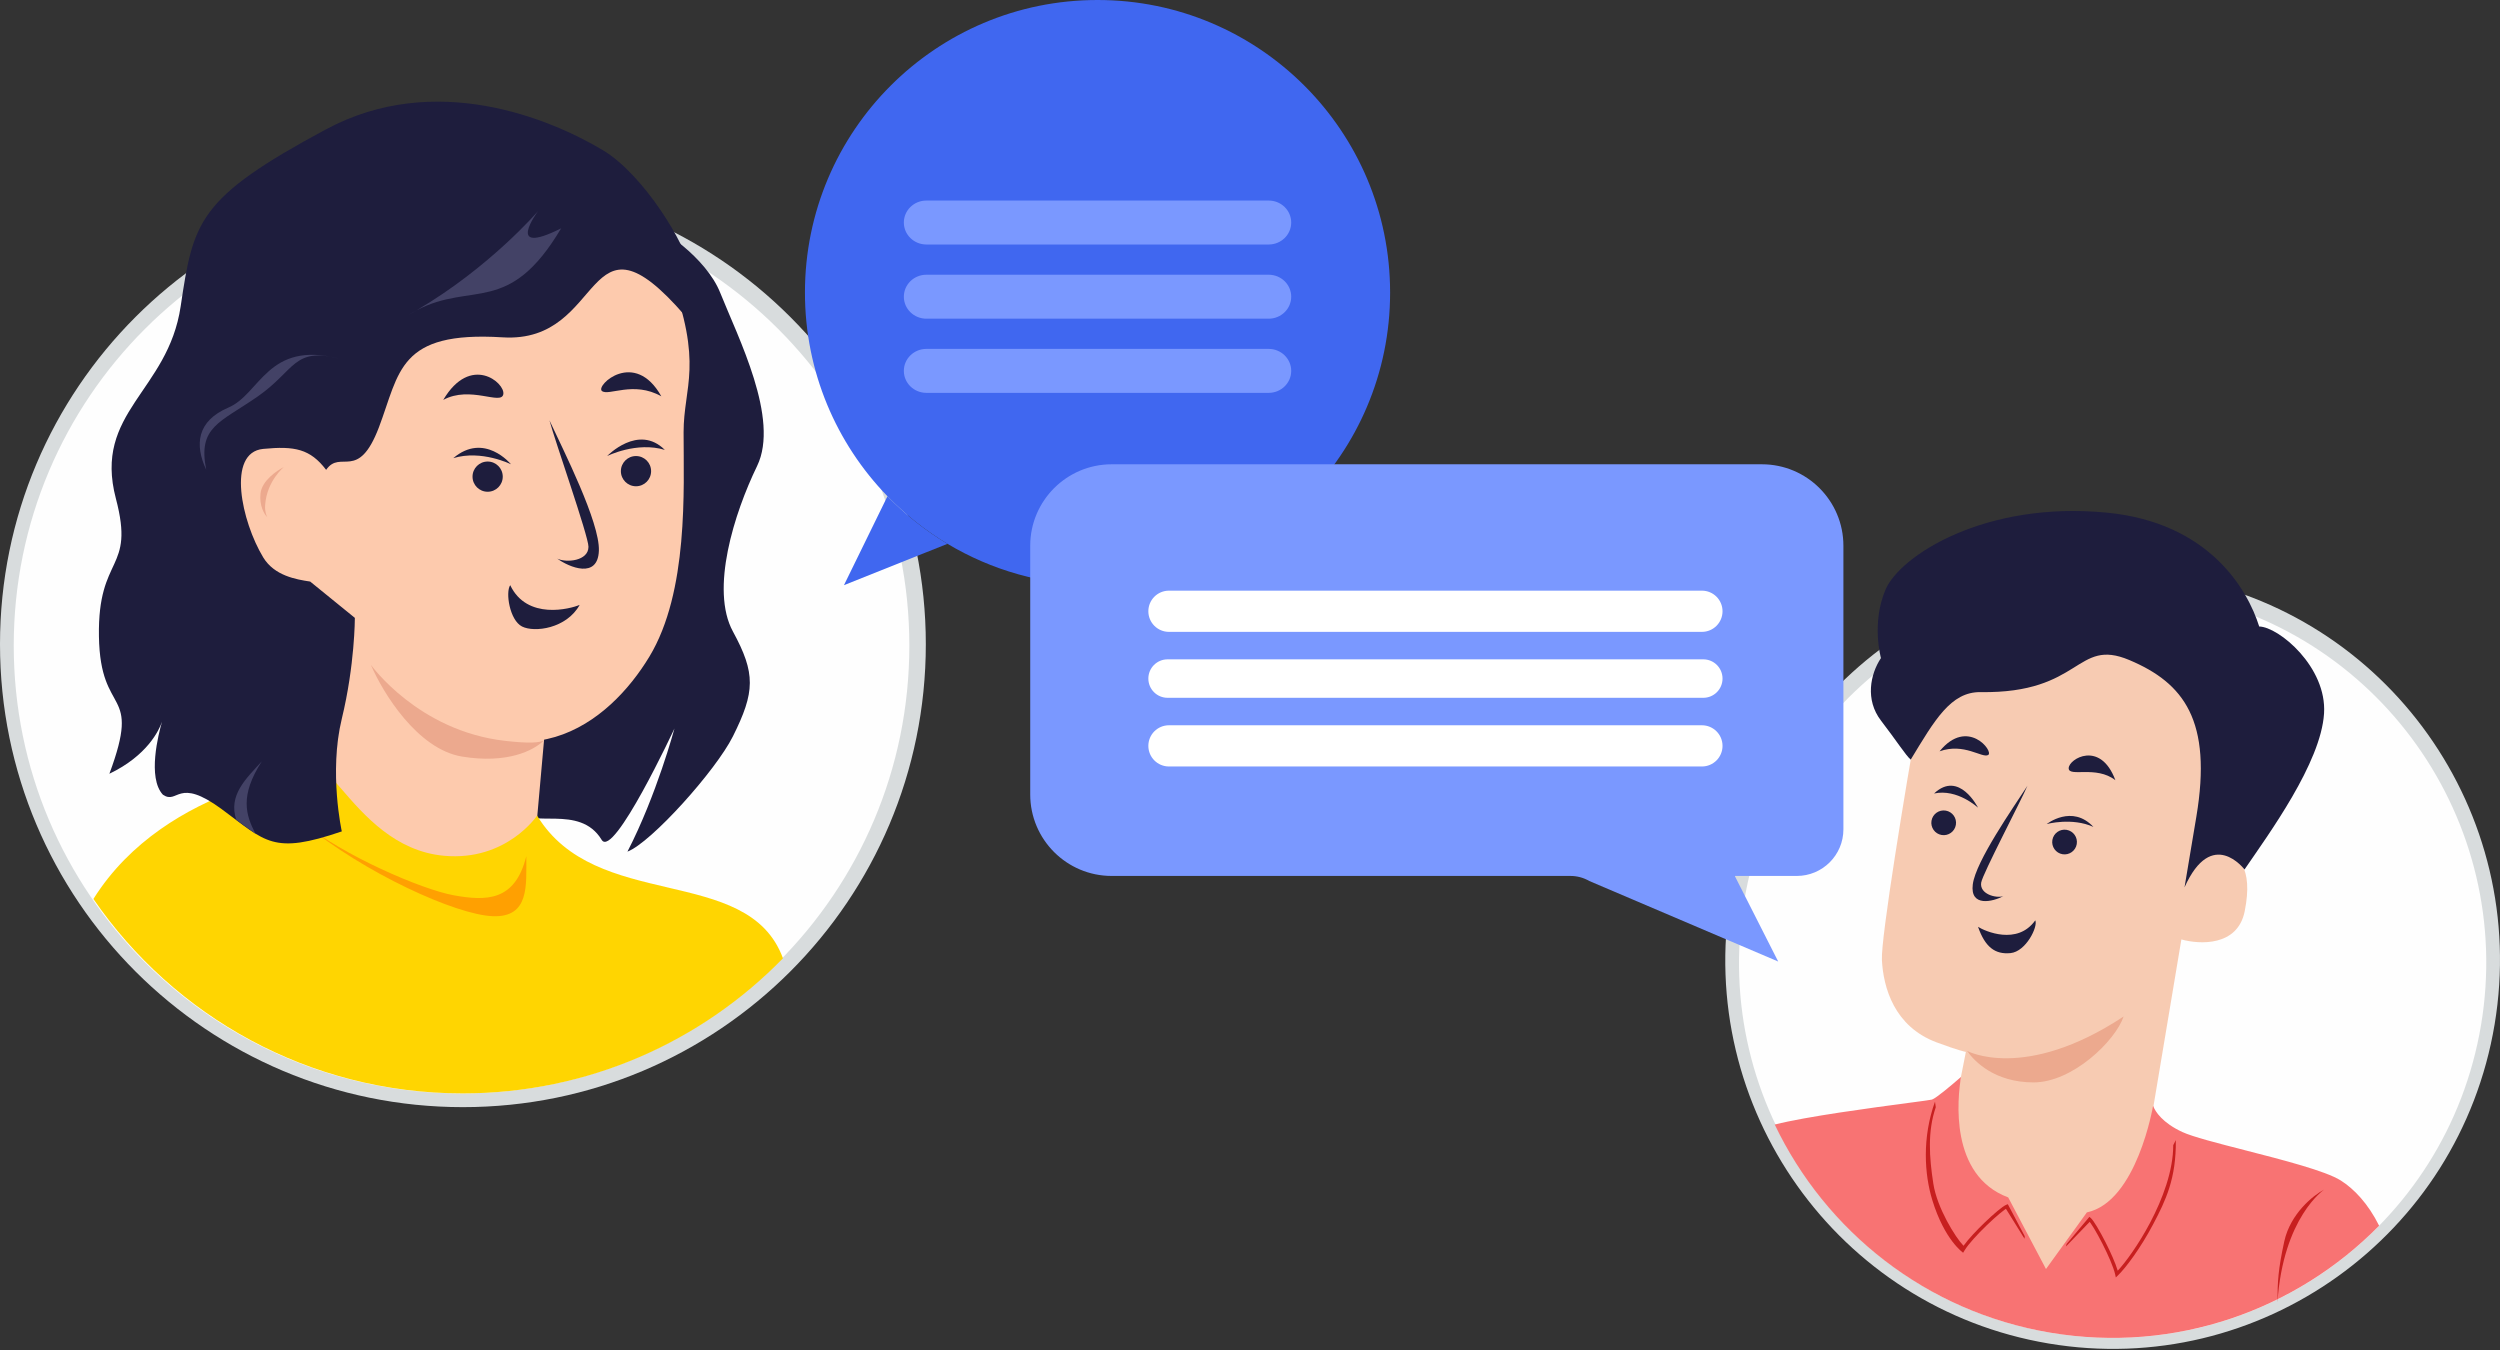 <svg width="450" height="243" viewBox="0 0 450 243" fill="none" xmlns="http://www.w3.org/2000/svg">
<rect x="0" y="0" width="450" height="243" fill="#333333" stroke="none"/>
<g clip-path="url(#clip0)">
<path d="M0 115.962C0 161.98 37.306 199.286 83.324 199.286C129.343 199.286 166.648 161.98 166.648 115.962C166.648 69.943 129.343 32.637 83.324 32.637C37.306 32.637 0 69.943 0 115.962Z" fill="#D8DCDD"/>
<path d="M2.473 116.209C2.473 160.725 38.56 196.813 83.077 196.813C127.593 196.813 163.681 160.725 163.681 116.209C163.681 71.692 127.593 35.604 83.077 35.604C38.56 35.604 2.473 71.692 2.473 116.209Z" fill="#FEFEFE"/>
<path d="M129.638 52.696C127.076 46.273 118.683 40.855 117.005 40.549C114.489 41.696 113.669 47.236 112.937 47.42C112.205 47.603 91.736 68.906 81.593 79.534C81.593 79.534 89.455 96.047 97.516 111.547C99.071 114.536 91.731 142.961 93.245 145.749C95.247 149.433 104.302 144.565 108.301 151.174C110.428 154.688 121.402 131.125 121.402 131.125C121.402 131.125 118.182 143.154 112.937 153.297C117.241 151.646 128.868 138.673 131.926 132.54C135.922 124.528 136.044 121.24 131.926 113.67C127.808 106.1 132.155 92.38 136.273 83.892C140.391 75.405 132.842 60.724 129.638 52.696Z" fill="#1E1D3D"/>
<path d="M95.815 156.931L98.407 127.86L63.73 110.275L59.835 140.386C62.203 144.829 70.055 153.901 79.77 154.636C89.485 155.372 94.364 159.46 95.815 156.931Z" fill="#FDCAAD"/>
<path d="M123.046 77.803C123.046 69.538 126.7 65.636 120.534 49.335C114.369 33.035 97.7 31.979 84.912 28.673C68.928 24.54 54.8 34.065 45.865 46.121C37.188 57.83 34.163 65.483 35.361 74.819C37.188 89.053 36.502 90.66 42.212 100.303C45.773 106.319 55.227 106.272 55.227 106.272C55.227 106.272 54.359 106.272 71.896 122.802C93.818 143.464 109.802 129.919 116.881 118.21C123.96 106.501 123.046 88.135 123.046 77.803Z" fill="#FDCAAD"/>
<path d="M90.924 133.355C95.349 133.858 97.093 133.688 97.912 133.269C96.035 135.136 91.253 137.508 83.182 136.186C75.111 134.865 68.87 124.625 66.758 119.67C66.758 119.67 75.252 131.575 90.924 133.355Z" fill="#ECA98E"/>
<path d="M47.726 90.895C47.639 92.125 47.985 92.869 48.104 93.092C47.591 92.591 46.631 91.028 46.897 88.781C47.163 86.534 49.807 84.706 51.096 84.072C51.096 84.072 48.035 86.541 47.726 90.895Z" fill="#ECA98E"/>
<path d="M140.934 172.495C137.757 163.859 129.209 161.857 120.158 159.737C111.287 157.659 101.933 155.468 96.677 146.808C96.677 146.808 91.181 155.043 79.961 154.042C71.147 153.256 65.552 146.765 61.372 141.916C60.231 140.592 59.196 139.391 58.23 138.462C58.23 138.462 30.004 140.771 16.813 161.814C31.314 182.948 55.663 196.813 83.254 196.813C105.873 196.813 126.313 187.496 140.934 172.495Z" fill="#FFD501"/>
<path d="M81.686 161.155C75.893 160.114 61.594 153.893 54.616 148.123C65.523 157.141 82.076 164.67 88.704 164.916C95.331 165.161 94.728 159.383 94.734 154.109C92.719 162.289 87.478 162.197 81.686 161.155Z" fill="#FFA001"/>
<path d="M85.055 85.797C85.055 87.299 86.272 88.516 87.775 88.516C89.277 88.516 90.495 87.299 90.495 85.797C90.495 84.294 89.277 83.077 87.775 83.077C86.272 83.077 85.055 84.294 85.055 85.797Z" fill="#1E1D3D"/>
<path d="M111.758 84.808C111.758 86.31 112.976 87.528 114.478 87.528C115.98 87.528 117.198 86.31 117.198 84.808C117.198 83.305 115.98 82.088 114.478 82.088C112.976 82.088 111.758 83.305 111.758 84.808Z" fill="#1E1D3D"/>
<path d="M119.67 80.982C114.9 76.225 109.286 82.088 109.286 82.088C109.286 82.088 114.593 79.432 119.67 80.982Z" fill="#1E1D3D"/>
<path d="M81.593 82.465C87.183 77.709 91.978 83.571 91.978 83.571C91.978 83.571 86.671 80.915 81.593 82.465Z" fill="#1E1D3D"/>
<path d="M119.04 71.337C114.246 62.779 107.158 69.398 108.341 70.376C109.524 71.353 114.024 68.506 119.04 71.337Z" fill="#1E1D3D"/>
<path d="M79.782 71.986C84.703 63.666 90.961 68.917 90.598 70.959C90.236 73.001 84.635 69.344 79.782 71.986Z" fill="#1E1D3D"/>
<path d="M107.798 99.132C107.986 94.01 101.398 81.034 98.901 75.659C99.838 79.216 105.925 96.486 105.925 98.42C105.925 100.983 101.945 101.344 100.306 100.554C102.491 102.135 107.611 104.253 107.798 99.132Z" fill="#1E1D3D"/>
<path d="M91.837 105.33C94.861 111.688 102.692 109.588 104.341 108.876C101.985 113.152 96.2 113.897 93.969 112.772C91.739 111.647 90.957 106.626 91.837 105.33Z" fill="#1E1D3D"/>
<path d="M124.176 48.502C123.567 44.145 115.856 31.416 108.531 27.042C98.931 21.309 78.306 12.755 58.704 23.269C35.618 35.651 34.804 39.788 32.519 55.152C30.233 70.516 16.749 74.168 20.864 89.761C24.348 102.965 17.573 99.712 17.808 114.543C18.043 129.374 25.564 123.479 19.689 139.277C26.506 136.005 28.614 131.477 29.159 129.923C28.533 132.08 26.495 140.007 29.325 143.05C32.067 144.891 31.91 139.749 39.901 145.643C47.892 151.538 49.096 153.896 61.524 149.652C61.524 149.652 59.174 139.041 61.524 129.374C63.875 119.706 63.875 111.218 63.875 111.218L55.833 104.682C53.319 104.301 49.387 103.648 47.376 100.326C43.49 93.905 40.747 81.445 47.376 80.802C53.045 80.251 55.833 80.802 58.704 84.574C61.319 80.802 64.447 86.812 68.208 76.909C71.969 67.006 71.662 59.542 90.465 60.721C109.268 61.9 104.932 35.601 123.294 56.813C126.859 60.931 121.815 50.184 124.176 48.502Z" fill="#1E1D3D"/>
<path d="M47.117 137.055C43.125 143.261 44.236 146.698 45.989 150.082L42.537 147.577C41.041 143.148 44.277 140.164 47.117 137.055Z" fill="#434266"/>
<path d="M75.005 55.84C85.04 50.598 91.6 56.947 101.003 41.102C90.635 46.297 96.859 37.991 96.859 37.991C96.859 37.991 88.177 48.13 75.005 55.84C74.52 56.094 74.028 56.374 73.526 56.685C74.025 56.407 74.519 56.125 75.005 55.84Z" fill="#434266"/>
<path d="M46.368 71.38C53.17 66.651 52.793 62.437 61.017 64.547C48.163 61.248 46.86 70.91 41.136 73.351C35.412 75.792 35.02 80.068 37.118 84.55C35.568 76.796 39.565 76.108 46.368 71.38Z" fill="#434266"/>
<path d="M449.028 184.407C442.657 222.513 406.71 248.22 368.739 241.827C330.767 235.433 305.15 199.359 311.522 161.253C317.893 123.147 353.839 97.439 391.811 103.833C429.782 110.226 455.399 146.3 449.028 184.407Z" fill="#D8DCDD"/>
<path d="M446.59 184.492C440.445 221.252 405.772 246.051 369.148 239.883C332.523 233.715 307.814 198.916 313.96 162.156C320.105 125.397 354.777 100.597 391.402 106.765C428.027 112.933 452.735 147.733 446.59 184.492Z" fill="#FEFEFE"/>
<path d="M338.743 172.804C338.534 168.82 343.035 141.711 345.311 128.655C347.817 123.499 354.608 112.39 361.717 109.198C370.604 105.208 391.338 115.552 396.221 119.116C401.103 122.68 397.346 153.315 400.055 153.496C402.764 153.678 405.649 156.083 404.044 164.041C402.759 170.408 395.875 170.007 392.648 169.098L384.033 220.572C382.618 225.314 381.127 238.085 358.197 228.367C350.806 225.234 352.106 201.223 351.841 199.533L353.859 189.346C353.859 189.346 352.651 189.142 348.591 187.626C340.958 184.775 339.006 177.786 338.743 172.804Z" fill="#F7CBB2"/>
<path d="M366.008 194.835C373.018 194.853 380.738 187.41 382.253 182.967C364.386 194.763 354.066 189.159 354.066 189.159C355.385 191.035 358.997 194.817 366.008 194.835Z" fill="#ECA98E"/>
<path d="M373.815 151.934C373.612 153.146 372.465 153.963 371.252 153.76C370.041 153.557 369.224 152.41 369.427 151.198C369.63 149.986 370.777 149.169 371.989 149.372C373.201 149.575 374.018 150.722 373.815 151.934Z" fill="#1E1D3D"/>
<path d="M352.057 148.473C351.854 149.684 350.706 150.502 349.494 150.299C348.283 150.095 347.465 148.948 347.669 147.736C347.872 146.524 349.019 145.707 350.231 145.91C351.443 146.114 352.26 147.261 352.057 148.473Z" fill="#1E1D3D"/>
<path d="M348.132 142.83C352.643 138.569 356.044 145.385 356.044 145.385C356.044 145.385 352.348 141.921 348.132 142.83Z" fill="#1E1D3D"/>
<path d="M376.813 148.846C372.971 144.721 368.407 148.329 368.407 148.329C368.407 148.329 372.97 147.091 376.813 148.846Z" fill="#1E1D3D"/>
<path d="M349.121 135.237C354.14 129.066 358.953 135.28 357.868 135.9C356.782 136.52 353.544 133.653 349.121 135.237Z" fill="#1E1D3D"/>
<path d="M380.769 140.44C378.069 133.175 372.369 136.6 372.363 138.278C372.357 139.956 377.311 137.725 380.769 140.44Z" fill="#1E1D3D"/>
<path d="M355.102 159.186C355.635 155.034 362.343 145.434 364.945 141.429C363.766 144.173 356.871 157.298 356.616 158.857C356.278 160.923 359.248 161.732 360.595 161.31C358.73 162.298 354.568 163.338 355.102 159.186Z" fill="#1E1D3D"/>
<path d="M366.352 165.659C363.116 170.23 357.244 167.593 356.044 166.827C357.318 170.462 359.093 171.831 361.887 171.56C364.68 171.289 366.87 166.782 366.352 165.659Z" fill="#1E1D3D"/>
<path d="M428.242 220.629C413.355 235.787 391.58 243.67 369.068 239.883C346.596 236.102 328.603 221.569 319.451 202.42C325.197 200.957 337.173 199.367 343.556 198.519C345.938 198.203 347.541 197.99 347.75 197.926C348.482 197.7 351.456 195.189 352.984 193.846C352.345 197.664 350.847 211.566 361.478 215.535L368.278 228.424L375.637 218.229C384.66 216.318 387.551 199.038 387.551 199.038C387.949 200.123 389.275 202.121 392.823 203.765C394.681 204.625 399.159 205.774 404.082 207.037C410.912 208.789 418.599 210.76 421.339 212.488C423.733 213.998 426.27 216.657 428.242 220.629Z" fill="#F87373"/>
<path d="M411.169 223.452C412.266 218.432 416.414 215.14 418.352 214.121C418.352 214.121 410.972 219.083 409.945 234.396C409.949 230.68 410.073 228.471 411.169 223.452Z" fill="#C71F1F"/>
<path fill-rule="evenodd" clip-rule="evenodd" d="M387.557 220.389C385.277 224.706 382.646 228.198 381.246 229.558L380.848 229.945L380.731 229.403C380.458 228.151 379.478 225.91 378.435 223.862C377.917 222.844 377.389 221.884 376.936 221.132C376.709 220.757 376.502 220.436 376.326 220.186C376.257 220.089 376.194 220.005 376.139 219.935L371.868 224.371L371.987 223.92L376.092 219.033L376.329 219.234C376.474 219.358 376.647 219.573 376.83 219.831C377.017 220.097 377.232 220.431 377.463 220.815C377.926 221.582 378.461 222.555 378.985 223.583C379.896 225.375 380.788 227.366 381.192 228.732C382.602 227.215 384.946 224.013 387.012 220.102C389.275 215.819 391.179 210.736 391.184 206.13L391.645 205.22C391.739 212.1 389.838 216.073 387.557 220.389Z" fill="#C71F1F"/>
<path fill-rule="evenodd" clip-rule="evenodd" d="M347.816 216.025C350.032 223.242 353.363 225.494 353.363 225.494L353.652 225.022C354.317 223.93 355.972 222.136 357.623 220.544C358.444 219.753 359.254 219.019 359.927 218.459C360.264 218.178 360.563 217.942 360.81 217.765C360.908 217.695 360.994 217.636 361.069 217.588L364.416 222.975L364.451 222.512L361.407 216.753L361.119 216.866C360.941 216.936 360.709 217.082 360.452 217.266C360.188 217.456 359.876 217.701 359.533 217.987C358.846 218.56 358.024 219.304 357.196 220.103C355.752 221.495 354.261 223.082 353.435 224.239C351.983 222.76 348.674 217.428 348.001 213.069C347.263 208.296 346.943 203.648 348.44 199.304L348.301 198.297C345.97 204.752 346.387 211.371 347.816 216.025Z" fill="#C71F1F"/>
<path d="M418.328 128.438C417.756 137.343 408.402 150.085 404.011 156.511C404.011 156.511 398.151 148.719 393.213 159.725L395.344 147.001C398.235 129.731 393.126 122.953 383.268 118.803C373.623 114.743 374.797 124.855 356.506 124.582C351.123 124.502 348.219 129.665 343.929 136.731C343.023 135.955 341.428 133.418 338.57 129.697C335.712 125.977 336.64 121.345 338.574 118.451C338.574 118.451 336.81 112.204 339.394 106.129C341.978 100.055 357.291 90.105 379.316 92.284C397.632 94.096 404.562 106.083 406.655 112.769C410.165 112.84 418.866 120.056 418.328 128.438Z" fill="#1E1D3D"/>
<path d="M250.22 52.665C250.22 81.751 226.641 105.33 197.555 105.33C187.682 105.33 178.444 102.613 170.548 97.887C166.578 95.511 162.946 92.627 159.744 89.325C150.55 79.843 144.89 66.915 144.89 52.665C144.89 23.579 168.469 0 197.555 0C226.641 0 250.22 23.579 250.22 52.665Z" fill="#4067F0"/>
<path d="M159.744 89.325L151.912 105.33L170.548 97.887C166.578 95.511 162.946 92.627 159.744 89.325Z" fill="#4067F0"/>
<path d="M162.692 40.055C162.692 37.87 164.507 36.099 166.746 36.099H228.364C230.603 36.099 232.418 37.87 232.418 40.055C232.418 42.24 230.603 44.011 228.364 44.011H166.746C164.507 44.011 162.692 42.24 162.692 40.055Z" fill="#7A98FF"/>
<path d="M162.692 53.407C162.692 51.222 164.507 49.451 166.746 49.451H228.364C230.603 49.451 232.418 51.222 232.418 53.407C232.418 55.591 230.603 57.363 228.364 57.363H166.746C164.507 57.363 162.692 55.591 162.692 53.407Z" fill="#7A98FF"/>
<path d="M162.692 66.758C162.692 64.573 164.507 62.802 166.746 62.802H228.364C230.603 62.802 232.418 64.573 232.418 66.758C232.418 68.943 230.603 70.714 228.364 70.714H166.746C164.507 70.714 162.692 68.943 162.692 66.758Z" fill="#7A98FF"/>
<path d="M200.11 83.571H317.143C325.245 83.571 331.813 90.141 331.813 98.244V149.276C331.813 153.912 328.056 157.67 323.42 157.67H312.261L320.077 173.077L286.066 158.577C285.042 157.983 283.879 157.67 282.694 157.67H200.11C192.008 157.67 185.44 151.101 185.44 142.997V98.244C185.44 90.141 192.008 83.571 200.11 83.571Z" fill="#7A98FF"/>
<path d="M206.703 110.027C206.703 107.979 208.364 106.319 210.412 106.319H306.346C308.394 106.319 310.055 107.979 310.055 110.027C310.055 112.076 308.394 113.736 306.346 113.736H210.412C208.364 113.736 206.703 112.076 206.703 110.027Z" fill="white"/>
<path d="M206.703 122.143C206.703 120.231 208.253 118.681 210.165 118.681H306.593C308.505 118.681 310.055 120.231 310.055 122.143C310.055 124.055 308.505 125.604 306.593 125.604H210.165C208.253 125.604 206.703 124.055 206.703 122.143Z" fill="white"/>
<path d="M206.703 134.258C206.703 132.21 208.364 130.549 210.412 130.549H306.346C308.394 130.549 310.055 132.21 310.055 134.258C310.055 136.306 308.394 137.967 306.346 137.967H210.412C208.364 137.967 206.703 136.306 206.703 134.258Z" fill="white"/>
</g>
<defs>
<clipPath id="clip0">
<rect width="450" height="242.802" fill="white"/>
</clipPath>
</defs>
</svg>
